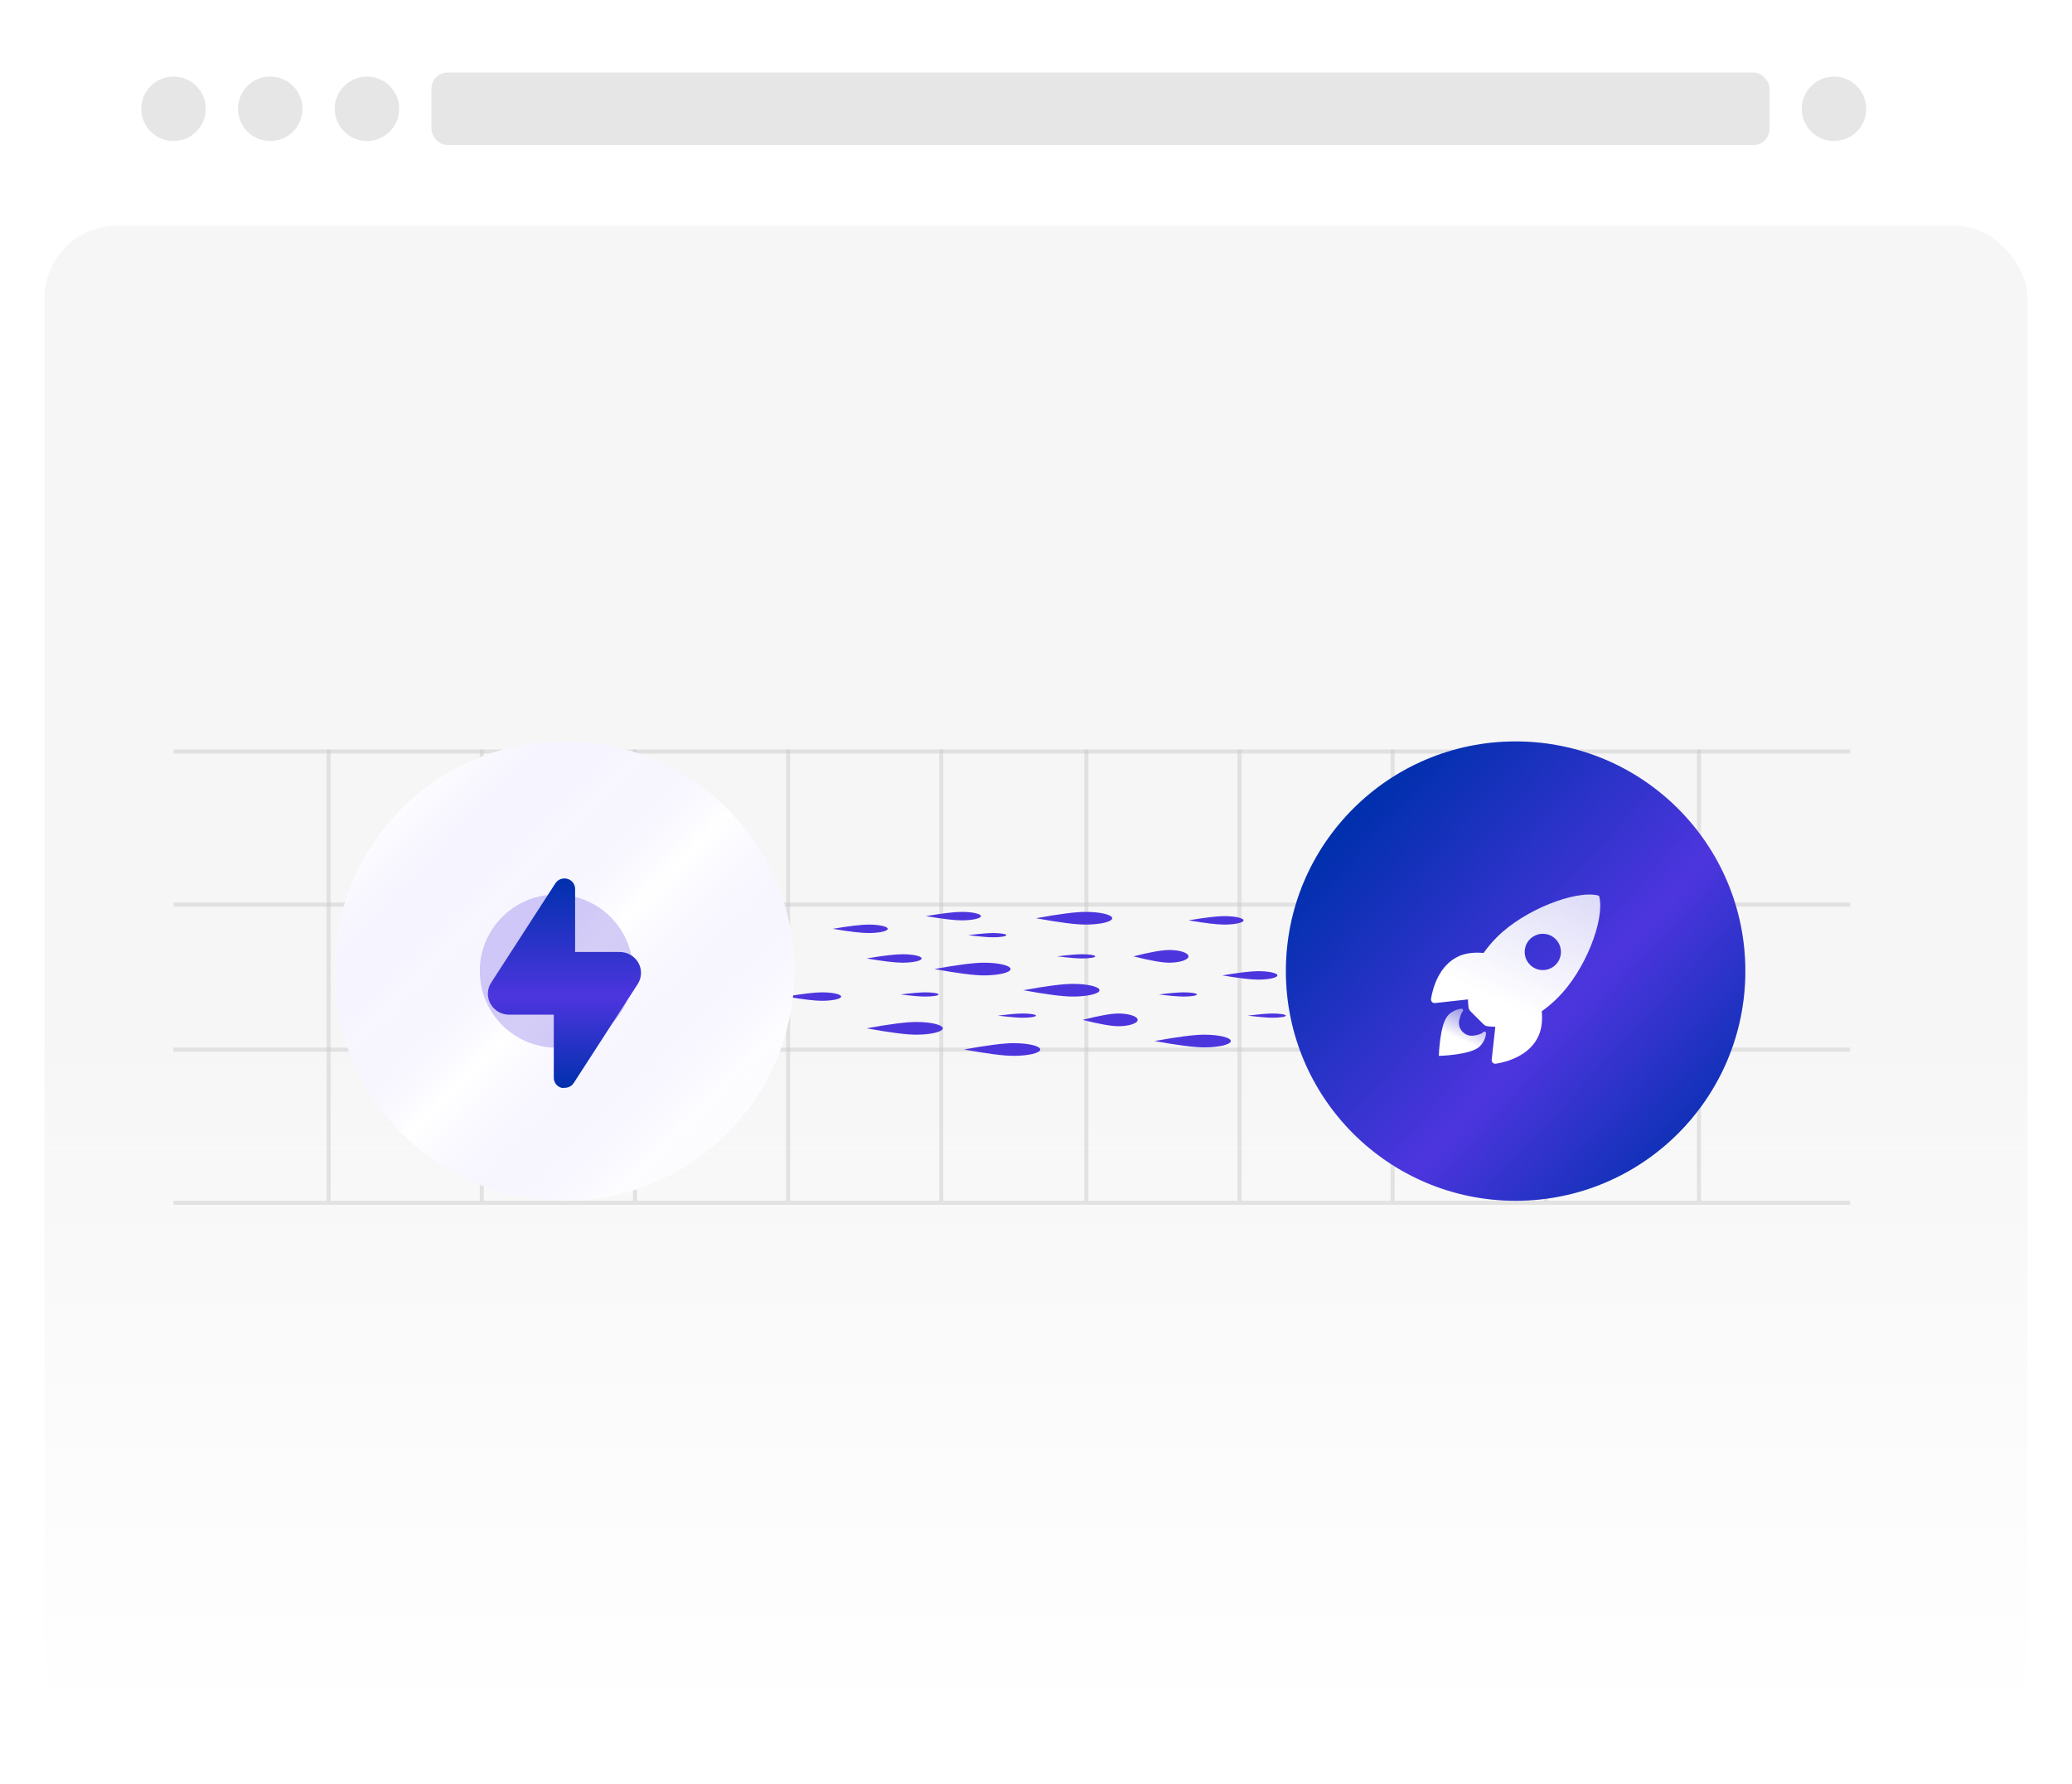 <svg width="245" height="211" viewBox="0 0 245 211" fill="none" xmlns="http://www.w3.org/2000/svg">
<g id="Group 1000001842">
<g id="Group 1000001834">
<g id="Group 1000001830">
<rect id="Rectangle 1" x="0.5" width="244" height="210.641" rx="8.578" fill="url(#paint0_linear_49_87)"/>
<circle id="Ellipse 1" cx="20.516" cy="12.867" r="3.812" fill="#E6E6E7"/>
<circle id="Ellipse 2" cx="31.953" cy="12.867" r="3.812" fill="#E6E6E7"/>
<circle id="Ellipse 3" cx="43.391" cy="12.867" r="3.812" fill="#E6E6E7"/>
<g id="Rectangle 2" filter="url(#filter0_d_49_87)">
<rect x="51.016" y="8.578" width="158.219" height="8.578" rx="1.906" fill="#E6E6E7"/>
</g>
<circle id="Ellipse 4" cx="216.859" cy="12.867" r="3.812" fill="#E6E6E7"/>
<rect id="Rectangle 3" x="5.266" y="26.688" width="234.469" height="178.234" rx="8.578" fill="url(#paint1_linear_49_87)"/>
<g id="Group 1000001827">
<line id="Line 13" x1="128.457" y1="88.641" x2="128.457" y2="142.016" stroke="#CDCDCF" stroke-opacity="0.5" stroke-width="0.477"/>
<line id="Line 2" x1="38.863" y1="88.641" x2="38.863" y2="142.016" stroke="#CDCDCF" stroke-opacity="0.5" stroke-width="0.477"/>
<line id="Line 14" x1="146.566" y1="88.641" x2="146.566" y2="142.016" stroke="#CDCDCF" stroke-opacity="0.5" stroke-width="0.477"/>
<line id="Line 8" x1="218.766" y1="88.879" x2="20.516" y2="88.879" stroke="#CDCDCF" stroke-opacity="0.5" stroke-width="0.477"/>
<line id="Line 3" x1="56.973" y1="88.641" x2="56.973" y2="142.016" stroke="#CDCDCF" stroke-opacity="0.5" stroke-width="0.477"/>
<line id="Line 15" x1="164.676" y1="88.641" x2="164.676" y2="142.016" stroke="#CDCDCF" stroke-opacity="0.5" stroke-width="0.477"/>
<line id="Line 9" x1="218.766" y1="106.988" x2="20.516" y2="106.988" stroke="#CDCDCF" stroke-opacity="0.5" stroke-width="0.477"/>
<line id="Line 4" x1="75.082" y1="88.641" x2="75.082" y2="142.016" stroke="#CDCDCF" stroke-opacity="0.5" stroke-width="0.477"/>
<line id="Line 16" x1="182.785" y1="88.641" x2="182.785" y2="142.016" stroke="#CDCDCF" stroke-opacity="0.5" stroke-width="0.477"/>
<line id="Line 10" x1="218.766" y1="124.145" x2="20.516" y2="124.145" stroke="#CDCDCF" stroke-opacity="0.5" stroke-width="0.477"/>
<line id="Line 5" x1="93.191" y1="88.641" x2="93.191" y2="142.016" stroke="#CDCDCF" stroke-opacity="0.5" stroke-width="0.477"/>
<line id="Line 17" x1="200.895" y1="88.641" x2="200.895" y2="142.016" stroke="#CDCDCF" stroke-opacity="0.5" stroke-width="0.477"/>
<line id="Line 11" x1="218.766" y1="142.254" x2="20.516" y2="142.254" stroke="#CDCDCF" stroke-opacity="0.5" stroke-width="0.477"/>
<line id="Line 6" x1="111.301" y1="88.641" x2="111.301" y2="142.016" stroke="#CDCDCF" stroke-opacity="0.5" stroke-width="0.477"/>
</g>
<g id="Group 1000001833">
<g id="Group 1000001832">
<g id="Vector" filter="url(#filter1_f_49_87)">
<path d="M102.468 113.357C104.451 113.023 105.861 112.857 106.7 112.857C107.304 112.857 107.884 112.909 108.311 113.003C108.738 113.097 108.978 113.224 108.978 113.357C108.978 113.49 108.738 113.617 108.311 113.711C107.884 113.805 107.304 113.858 106.7 113.858C105.861 113.858 104.451 113.691 102.468 113.357Z" fill="#4D35DE"/>
</g>
<g id="Vector_2" filter="url(#filter2_f_49_87)">
<path d="M140.529 108.85C142.511 108.516 143.922 108.349 144.76 108.349C145.365 108.349 145.944 108.402 146.372 108.496C146.799 108.59 147.039 108.717 147.039 108.85C147.039 108.983 146.799 109.11 146.372 109.204C145.944 109.298 145.365 109.351 144.76 109.351C143.922 109.351 142.511 109.184 140.529 108.85Z" fill="#4D35DE"/>
</g>
<g id="Vector_3" filter="url(#filter3_f_49_87)">
<path d="M144.535 115.36C146.517 115.026 147.928 114.86 148.767 114.86C149.371 114.86 149.951 114.912 150.378 115.006C150.805 115.1 151.045 115.228 151.045 115.36C151.045 115.493 150.805 115.621 150.378 115.714C149.951 115.808 149.371 115.861 148.767 115.861C147.928 115.861 146.517 115.694 144.535 115.36Z" fill="#4D35DE"/>
</g>
<g id="Vector_4" filter="url(#filter4_f_49_87)">
<path d="M102.468 121.62C105.213 121.119 107.166 120.869 108.327 120.869C109.164 120.869 109.967 120.948 110.558 121.089C111.15 121.23 111.482 121.421 111.482 121.62C111.482 121.819 111.15 122.011 110.558 122.151C109.967 122.292 109.164 122.371 108.327 122.371C107.166 122.371 105.213 122.121 102.468 121.62Z" fill="#4D35DE"/>
</g>
<g id="Vector_5" filter="url(#filter5_f_49_87)">
<path d="M106.475 117.614C107.847 117.447 108.824 117.364 109.404 117.364C109.823 117.364 110.224 117.39 110.52 117.437C110.816 117.484 110.982 117.548 110.982 117.614C110.982 117.68 110.816 117.744 110.52 117.791C110.224 117.838 109.823 117.864 109.404 117.864C108.824 117.864 107.847 117.781 106.475 117.614Z" fill="#4D35DE"/>
</g>
<g id="Vector_6" filter="url(#filter6_f_49_87)">
<path d="M109.479 108.349C111.462 108.015 112.872 107.849 113.711 107.849C114.315 107.849 114.895 107.901 115.322 107.995C115.75 108.089 115.99 108.217 115.99 108.349C115.99 108.482 115.75 108.61 115.322 108.703C114.895 108.797 114.315 108.85 113.711 108.85C112.872 108.85 111.462 108.683 109.479 108.349Z" fill="#4D35DE"/>
</g>
<g id="Vector_7" filter="url(#filter7_f_49_87)">
<path d="M92.953 117.864C94.936 117.53 96.346 117.364 97.185 117.364C97.789 117.364 98.369 117.416 98.796 117.51C99.223 117.604 99.463 117.732 99.463 117.864C99.463 117.997 99.223 118.125 98.796 118.218C98.369 118.312 97.789 118.365 97.185 118.365C96.346 118.365 94.936 118.198 92.953 117.864Z" fill="#4D35DE"/>
</g>
<g id="Vector_8" filter="url(#filter8_f_49_87)">
<path d="M98.462 109.852C100.444 109.518 101.855 109.351 102.694 109.351C103.298 109.351 103.877 109.404 104.305 109.498C104.732 109.591 104.972 109.719 104.972 109.852C104.972 109.984 104.732 110.112 104.305 110.206C103.877 110.3 103.298 110.352 102.694 110.352C101.855 110.352 100.444 110.186 98.462 109.852Z" fill="#4D35DE"/>
</g>
<g id="Vector_9" filter="url(#filter9_f_49_87)">
<path d="M110.481 114.609C113.226 114.108 115.179 113.858 116.34 113.858C117.177 113.858 117.979 113.937 118.571 114.078C119.163 114.219 119.495 114.41 119.495 114.609C119.495 114.808 119.163 114.999 118.571 115.14C117.979 115.281 117.177 115.36 116.34 115.36C115.179 115.36 113.226 115.11 110.481 114.609Z" fill="#4D35DE"/>
</g>
<g id="Vector_10" filter="url(#filter10_f_49_87)">
<path d="M113.987 124.124C116.731 123.623 118.684 123.373 119.846 123.373C120.683 123.373 121.485 123.452 122.077 123.593C122.668 123.734 123.001 123.925 123.001 124.124C123.001 124.323 122.668 124.515 122.077 124.655C121.485 124.796 120.683 124.875 119.846 124.875C118.684 124.875 116.731 124.625 113.987 124.124Z" fill="#4D35DE"/>
</g>
<g id="Vector_11" filter="url(#filter11_f_49_87)">
<path d="M136.522 123.123C139.267 122.622 141.22 122.371 142.382 122.371C143.218 122.371 144.021 122.451 144.612 122.591C145.204 122.732 145.537 122.923 145.537 123.123C145.537 123.322 145.204 123.513 144.612 123.654C144.021 123.795 143.218 123.874 142.382 123.874C141.22 123.874 139.267 123.623 136.522 123.123Z" fill="#4D35DE"/>
</g>
<g id="Vector_12" filter="url(#filter12_f_49_87)">
<path d="M120.998 117.113C123.742 116.612 125.695 116.362 126.857 116.362C127.694 116.362 128.496 116.441 129.088 116.582C129.68 116.723 130.012 116.914 130.012 117.113C130.012 117.312 129.68 117.504 129.088 117.644C128.496 117.785 127.694 117.864 126.857 117.864C125.695 117.864 123.742 117.614 120.998 117.113Z" fill="#4D35DE"/>
</g>
<g id="Vector_13" filter="url(#filter13_f_49_87)">
<path d="M128.009 120.619C129.991 120.118 131.402 119.867 132.24 119.867C132.845 119.867 133.424 119.947 133.852 120.088C134.279 120.228 134.519 120.419 134.519 120.619C134.519 120.818 134.279 121.009 133.852 121.15C133.424 121.291 132.845 121.37 132.24 121.37C131.402 121.37 129.991 121.12 128.009 120.619Z" fill="#4D35DE"/>
</g>
<g id="Vector_14" filter="url(#filter14_f_49_87)">
<path d="M134.018 113.107C136.001 112.606 137.411 112.356 138.25 112.356C138.854 112.356 139.434 112.435 139.861 112.576C140.288 112.717 140.529 112.908 140.529 113.107C140.529 113.306 140.288 113.497 139.861 113.638C139.434 113.779 138.854 113.858 138.25 113.858C137.411 113.858 136.001 113.608 134.018 113.107Z" fill="#4D35DE"/>
</g>
<g id="Vector_15" filter="url(#filter15_f_49_87)">
<path d="M122.5 108.6C125.245 108.099 127.198 107.849 128.359 107.849C129.196 107.849 129.999 107.928 130.59 108.069C131.182 108.209 131.514 108.4 131.514 108.6C131.514 108.799 131.182 108.99 130.59 109.131C129.999 109.272 129.196 109.351 128.359 109.351C127.198 109.351 125.245 109.101 122.5 108.6Z" fill="#4D35DE"/>
</g>
<g id="Vector_16" filter="url(#filter16_f_49_87)">
<path d="M114.487 110.603C115.86 110.436 116.836 110.352 117.417 110.352C117.835 110.352 118.237 110.379 118.532 110.426C118.828 110.473 118.994 110.536 118.994 110.603C118.994 110.669 118.828 110.733 118.532 110.78C118.237 110.827 117.835 110.853 117.417 110.853C116.836 110.853 115.86 110.77 114.487 110.603Z" fill="#4D35DE"/>
</g>
<g id="Vector_17" filter="url(#filter17_f_49_87)">
<path d="M137.023 117.614C138.395 117.447 139.372 117.364 139.953 117.364C140.371 117.364 140.772 117.39 141.068 117.437C141.364 117.484 141.53 117.548 141.53 117.614C141.53 117.68 141.364 117.744 141.068 117.791C140.772 117.838 140.371 117.864 139.953 117.864C139.372 117.864 138.395 117.781 137.023 117.614Z" fill="#4D35DE"/>
</g>
<g id="Vector_18" filter="url(#filter18_f_49_87)">
<path d="M117.993 120.118C119.365 119.951 120.342 119.867 120.923 119.867C121.341 119.867 121.742 119.894 122.038 119.941C122.334 119.988 122.5 120.051 122.5 120.118C122.5 120.184 122.334 120.248 122.038 120.295C121.742 120.342 121.341 120.368 120.923 120.368C120.342 120.368 119.365 120.285 117.993 120.118Z" fill="#4D35DE"/>
</g>
<g id="Vector_19" filter="url(#filter19_f_49_87)">
<path d="M125.004 113.107C126.376 112.94 127.353 112.856 127.934 112.856C128.352 112.856 128.753 112.883 129.049 112.93C129.345 112.977 129.511 113.04 129.511 113.107C129.511 113.173 129.345 113.237 129.049 113.284C128.753 113.331 128.352 113.357 127.934 113.357C127.353 113.357 126.376 113.274 125.004 113.107Z" fill="#4D35DE"/>
</g>
<g id="Vector_20" filter="url(#filter20_f_49_87)">
<path d="M147.54 120.118C148.912 119.951 149.889 119.867 150.469 119.867C150.888 119.867 151.289 119.894 151.585 119.941C151.881 119.988 152.047 120.051 152.047 120.118C152.047 120.184 151.881 120.248 151.585 120.295C151.289 120.342 150.888 120.368 150.469 120.368C149.889 120.368 148.912 120.285 147.54 120.118Z" fill="#4D35DE"/>
</g>
</g>
</g>
<g id="Ellipse 6" filter="url(#filter21_f_49_87)">
<circle cx="66.742" cy="114.852" r="27.164" fill="url(#paint2_linear_49_87)" fill-opacity="0.3"/>
<circle cx="66.742" cy="114.852" r="21.445" stroke="white" stroke-width="11.438"/>
</g>
<g id="Ellipse 8" filter="url(#filter22_di_49_87)">
<circle cx="66.742" cy="114.852" r="27.164" fill="white"/>
</g>
<g id="Ellipse 10" filter="url(#filter23_di_49_87)">
<circle cx="66.742" cy="114.852" r="27.164" fill="url(#paint3_linear_49_87)" shape-rendering="crispEdges"/>
</g>
<g id="Ellipse 9" filter="url(#filter24_f_49_87)">
<circle cx="179.211" cy="114.852" r="27.164" fill="url(#paint4_linear_49_87)" fill-opacity="0.15"/>
<circle cx="179.211" cy="114.852" r="27.164" fill="url(#paint5_linear_49_87)" fill-opacity="0.2"/>
</g>
<circle id="Ellipse 7" cx="179.211" cy="114.852" r="27.164" fill="url(#paint6_linear_49_87)"/>
<g id="Group 1000001831">
<g id="Ellipse 7_2" filter="url(#filter25_f_49_87)">
<circle cx="65.789" cy="114.852" r="9.055" fill="#4D35DE" fill-opacity="0.24"/>
</g>
<path id="Vector_21" d="M75.406 116.386L67.839 128.09C67.722 128.269 67.559 128.416 67.367 128.516C67.175 128.615 66.96 128.664 66.742 128.658C66.625 128.676 66.506 128.676 66.389 128.658C66.119 128.581 65.882 128.418 65.718 128.194C65.553 127.97 65.47 127.698 65.481 127.422V120.007H60.21C59.758 120.007 59.315 119.889 58.926 119.664C58.538 119.439 58.218 119.115 58 118.728C57.782 118.34 57.675 117.902 57.689 117.46C57.703 117.018 57.837 116.587 58.079 116.213L65.645 104.51C65.787 104.269 66.007 104.082 66.27 103.979C66.533 103.876 66.823 103.863 67.095 103.941C67.366 104.018 67.602 104.182 67.767 104.406C67.931 104.63 68.014 104.901 68.003 105.177V112.592H73.274C73.726 112.592 74.169 112.711 74.558 112.936C74.947 113.161 75.266 113.484 75.484 113.872C75.702 114.26 75.809 114.697 75.796 115.14C75.782 115.582 75.647 116.012 75.406 116.386Z" fill="url(#paint7_linear_49_87)"/>
</g>
<g id="Group 1000001828">
<path id="Vector_22" d="M189.113 106.068C189.105 106.029 189.086 105.993 189.058 105.964C189.03 105.935 188.994 105.914 188.955 105.905C186.338 105.264 180.292 107.546 177.016 110.824C176.432 111.404 175.899 112.034 175.424 112.707C174.414 112.617 173.404 112.692 172.543 113.067C170.114 114.138 169.406 116.93 169.209 118.131C169.198 118.197 169.202 118.264 169.222 118.328C169.241 118.392 169.275 118.45 169.32 118.499C169.366 118.547 169.422 118.585 169.485 118.608C169.547 118.631 169.614 118.639 169.681 118.632L173.581 118.201C173.584 118.496 173.602 118.79 173.635 119.082C173.654 119.285 173.744 119.475 173.889 119.619L175.4 121.127C175.543 121.272 175.733 121.362 175.936 121.382C176.227 121.415 176.519 121.432 176.811 121.435L176.383 125.335C176.376 125.401 176.384 125.468 176.407 125.531C176.431 125.593 176.468 125.649 176.516 125.695C176.565 125.741 176.623 125.775 176.687 125.794C176.751 125.813 176.818 125.818 176.884 125.806C178.081 125.614 180.876 124.906 181.939 122.475C182.314 121.613 182.391 120.607 182.304 119.601C182.978 119.125 183.609 118.592 184.19 118.007C187.476 114.735 189.743 108.818 189.113 106.068ZM180.912 114.103C180.612 113.803 180.407 113.421 180.325 113.004C180.242 112.588 180.284 112.156 180.446 111.764C180.609 111.371 180.883 111.036 181.236 110.8C181.589 110.564 182.004 110.438 182.428 110.438C182.852 110.438 183.267 110.564 183.619 110.8C183.972 111.036 184.247 111.371 184.409 111.764C184.572 112.156 184.614 112.588 184.531 113.004C184.448 113.421 184.244 113.803 183.944 114.103C183.745 114.303 183.508 114.461 183.248 114.569C182.988 114.677 182.709 114.732 182.428 114.732C182.146 114.732 181.867 114.677 181.607 114.569C181.347 114.461 181.111 114.303 180.912 114.103Z" fill="url(#paint8_linear_49_87)"/>
<path id="Vector_23" d="M175.387 122.064C175.148 122.303 174.765 122.397 174.303 122.477C173.266 122.653 172.35 121.757 172.536 120.708C172.608 120.311 172.818 119.754 172.949 119.623C172.977 119.595 172.996 119.558 173.003 119.519C173.01 119.479 173.004 119.439 172.987 119.403C172.969 119.367 172.94 119.337 172.905 119.318C172.87 119.299 172.829 119.292 172.79 119.298C172.21 119.369 171.67 119.632 171.257 120.045C170.231 121.071 170.134 124.882 170.134 124.882C170.134 124.882 173.946 124.785 174.972 123.758C175.386 123.345 175.649 122.804 175.719 122.224C175.735 122.041 175.513 121.932 175.387 122.064Z" fill="url(#paint9_linear_49_87)"/>
</g>
</g>
</g>
</g>
<defs>
<filter id="filter0_d_49_87" x="50.062" y="7.625" width="160.125" height="10.484" filterUnits="userSpaceOnUse" color-interpolation-filters="sRGB">
<feFlood flood-opacity="0" result="BackgroundImageFix"/>
<feColorMatrix in="SourceAlpha" type="matrix" values="0 0 0 0 0 0 0 0 0 0 0 0 0 0 0 0 0 0 127 0" result="hardAlpha"/>
<feOffset/>
<feGaussianBlur stdDeviation="0.477"/>
<feComposite in2="hardAlpha" operator="out"/>
<feColorMatrix type="matrix" values="0 0 0 0 0 0 0 0 0 0 0 0 0 0 0 0 0 0 0.25 0"/>
<feBlend mode="normal" in2="BackgroundImageFix" result="effect1_dropShadow_49_87"/>
<feBlend mode="normal" in="SourceGraphic" in2="effect1_dropShadow_49_87" result="shape"/>
</filter>
<filter id="filter1_f_49_87" x="101.134" y="111.522" width="9.179" height="3.67" filterUnits="userSpaceOnUse" color-interpolation-filters="sRGB">
<feFlood flood-opacity="0" result="BackgroundImageFix"/>
<feBlend mode="normal" in="SourceGraphic" in2="BackgroundImageFix" result="shape"/>
<feGaussianBlur stdDeviation="0.667" result="effect1_foregroundBlur_49_87"/>
</filter>
<filter id="filter2_f_49_87" x="139.194" y="107.015" width="9.179" height="3.67" filterUnits="userSpaceOnUse" color-interpolation-filters="sRGB">
<feFlood flood-opacity="0" result="BackgroundImageFix"/>
<feBlend mode="normal" in="SourceGraphic" in2="BackgroundImageFix" result="shape"/>
<feGaussianBlur stdDeviation="0.667" result="effect1_foregroundBlur_49_87"/>
</filter>
<filter id="filter3_f_49_87" x="143.201" y="113.525" width="9.179" height="3.67" filterUnits="userSpaceOnUse" color-interpolation-filters="sRGB">
<feFlood flood-opacity="0" result="BackgroundImageFix"/>
<feBlend mode="normal" in="SourceGraphic" in2="BackgroundImageFix" result="shape"/>
<feGaussianBlur stdDeviation="0.667" result="effect1_foregroundBlur_49_87"/>
</filter>
<filter id="filter4_f_49_87" x="101.134" y="119.535" width="11.683" height="4.171" filterUnits="userSpaceOnUse" color-interpolation-filters="sRGB">
<feFlood flood-opacity="0" result="BackgroundImageFix"/>
<feBlend mode="normal" in="SourceGraphic" in2="BackgroundImageFix" result="shape"/>
<feGaussianBlur stdDeviation="0.667" result="effect1_foregroundBlur_49_87"/>
</filter>
<filter id="filter5_f_49_87" x="106.093" y="116.982" width="5.27" height="1.263" filterUnits="userSpaceOnUse" color-interpolation-filters="sRGB">
<feFlood flood-opacity="0" result="BackgroundImageFix"/>
<feBlend mode="normal" in="SourceGraphic" in2="BackgroundImageFix" result="shape"/>
<feGaussianBlur stdDeviation="0.191" result="effect1_foregroundBlur_49_87"/>
</filter>
<filter id="filter6_f_49_87" x="108.145" y="106.514" width="9.179" height="3.67" filterUnits="userSpaceOnUse" color-interpolation-filters="sRGB">
<feFlood flood-opacity="0" result="BackgroundImageFix"/>
<feBlend mode="normal" in="SourceGraphic" in2="BackgroundImageFix" result="shape"/>
<feGaussianBlur stdDeviation="0.667" result="effect1_foregroundBlur_49_87"/>
</filter>
<filter id="filter7_f_49_87" x="91.619" y="116.029" width="9.179" height="3.67" filterUnits="userSpaceOnUse" color-interpolation-filters="sRGB">
<feFlood flood-opacity="0" result="BackgroundImageFix"/>
<feBlend mode="normal" in="SourceGraphic" in2="BackgroundImageFix" result="shape"/>
<feGaussianBlur stdDeviation="0.667" result="effect1_foregroundBlur_49_87"/>
</filter>
<filter id="filter8_f_49_87" x="97.127" y="108.016" width="9.179" height="3.67" filterUnits="userSpaceOnUse" color-interpolation-filters="sRGB">
<feFlood flood-opacity="0" result="BackgroundImageFix"/>
<feBlend mode="normal" in="SourceGraphic" in2="BackgroundImageFix" result="shape"/>
<feGaussianBlur stdDeviation="0.667" result="effect1_foregroundBlur_49_87"/>
</filter>
<filter id="filter9_f_49_87" x="109.147" y="112.524" width="11.683" height="4.171" filterUnits="userSpaceOnUse" color-interpolation-filters="sRGB">
<feFlood flood-opacity="0" result="BackgroundImageFix"/>
<feBlend mode="normal" in="SourceGraphic" in2="BackgroundImageFix" result="shape"/>
<feGaussianBlur stdDeviation="0.667" result="effect1_foregroundBlur_49_87"/>
</filter>
<filter id="filter10_f_49_87" x="112.652" y="122.039" width="11.683" height="4.171" filterUnits="userSpaceOnUse" color-interpolation-filters="sRGB">
<feFlood flood-opacity="0" result="BackgroundImageFix"/>
<feBlend mode="normal" in="SourceGraphic" in2="BackgroundImageFix" result="shape"/>
<feGaussianBlur stdDeviation="0.667" result="effect1_foregroundBlur_49_87"/>
</filter>
<filter id="filter11_f_49_87" x="135.188" y="121.037" width="11.683" height="4.171" filterUnits="userSpaceOnUse" color-interpolation-filters="sRGB">
<feFlood flood-opacity="0" result="BackgroundImageFix"/>
<feBlend mode="normal" in="SourceGraphic" in2="BackgroundImageFix" result="shape"/>
<feGaussianBlur stdDeviation="0.667" result="effect1_foregroundBlur_49_87"/>
</filter>
<filter id="filter12_f_49_87" x="119.663" y="115.028" width="11.683" height="4.171" filterUnits="userSpaceOnUse" color-interpolation-filters="sRGB">
<feFlood flood-opacity="0" result="BackgroundImageFix"/>
<feBlend mode="normal" in="SourceGraphic" in2="BackgroundImageFix" result="shape"/>
<feGaussianBlur stdDeviation="0.667" result="effect1_foregroundBlur_49_87"/>
</filter>
<filter id="filter13_f_49_87" x="126.674" y="118.533" width="9.179" height="4.171" filterUnits="userSpaceOnUse" color-interpolation-filters="sRGB">
<feFlood flood-opacity="0" result="BackgroundImageFix"/>
<feBlend mode="normal" in="SourceGraphic" in2="BackgroundImageFix" result="shape"/>
<feGaussianBlur stdDeviation="0.667" result="effect1_foregroundBlur_49_87"/>
</filter>
<filter id="filter14_f_49_87" x="132.684" y="111.021" width="9.179" height="4.171" filterUnits="userSpaceOnUse" color-interpolation-filters="sRGB">
<feFlood flood-opacity="0" result="BackgroundImageFix"/>
<feBlend mode="normal" in="SourceGraphic" in2="BackgroundImageFix" result="shape"/>
<feGaussianBlur stdDeviation="0.667" result="effect1_foregroundBlur_49_87"/>
</filter>
<filter id="filter15_f_49_87" x="121.166" y="106.514" width="11.683" height="4.171" filterUnits="userSpaceOnUse" color-interpolation-filters="sRGB">
<feFlood flood-opacity="0" result="BackgroundImageFix"/>
<feBlend mode="normal" in="SourceGraphic" in2="BackgroundImageFix" result="shape"/>
<feGaussianBlur stdDeviation="0.667" result="effect1_foregroundBlur_49_87"/>
</filter>
<filter id="filter16_f_49_87" x="114.106" y="109.971" width="5.27" height="1.263" filterUnits="userSpaceOnUse" color-interpolation-filters="sRGB">
<feFlood flood-opacity="0" result="BackgroundImageFix"/>
<feBlend mode="normal" in="SourceGraphic" in2="BackgroundImageFix" result="shape"/>
<feGaussianBlur stdDeviation="0.191" result="effect1_foregroundBlur_49_87"/>
</filter>
<filter id="filter17_f_49_87" x="136.642" y="116.982" width="5.27" height="1.263" filterUnits="userSpaceOnUse" color-interpolation-filters="sRGB">
<feFlood flood-opacity="0" result="BackgroundImageFix"/>
<feBlend mode="normal" in="SourceGraphic" in2="BackgroundImageFix" result="shape"/>
<feGaussianBlur stdDeviation="0.191" result="effect1_foregroundBlur_49_87"/>
</filter>
<filter id="filter18_f_49_87" x="117.612" y="119.486" width="5.27" height="1.263" filterUnits="userSpaceOnUse" color-interpolation-filters="sRGB">
<feFlood flood-opacity="0" result="BackgroundImageFix"/>
<feBlend mode="normal" in="SourceGraphic" in2="BackgroundImageFix" result="shape"/>
<feGaussianBlur stdDeviation="0.191" result="effect1_foregroundBlur_49_87"/>
</filter>
<filter id="filter19_f_49_87" x="124.623" y="112.475" width="5.27" height="1.263" filterUnits="userSpaceOnUse" color-interpolation-filters="sRGB">
<feFlood flood-opacity="0" result="BackgroundImageFix"/>
<feBlend mode="normal" in="SourceGraphic" in2="BackgroundImageFix" result="shape"/>
<feGaussianBlur stdDeviation="0.191" result="effect1_foregroundBlur_49_87"/>
</filter>
<filter id="filter20_f_49_87" x="147.158" y="119.486" width="5.27" height="1.263" filterUnits="userSpaceOnUse" color-interpolation-filters="sRGB">
<feFlood flood-opacity="0" result="BackgroundImageFix"/>
<feBlend mode="normal" in="SourceGraphic" in2="BackgroundImageFix" result="shape"/>
<feGaussianBlur stdDeviation="0.191" result="effect1_foregroundBlur_49_87"/>
</filter>
<filter id="filter21_f_49_87" x="13.748" y="61.858" width="105.988" height="105.988" filterUnits="userSpaceOnUse" color-interpolation-filters="sRGB">
<feFlood flood-opacity="0" result="BackgroundImageFix"/>
<feBlend mode="normal" in="SourceGraphic" in2="BackgroundImageFix" result="shape"/>
<feGaussianBlur stdDeviation="12.915" result="effect1_foregroundBlur_49_87"/>
</filter>
<filter id="filter22_di_49_87" x="30.047" y="78.156" width="73.391" height="73.391" filterUnits="userSpaceOnUse" color-interpolation-filters="sRGB">
<feFlood flood-opacity="0" result="BackgroundImageFix"/>
<feColorMatrix in="SourceAlpha" type="matrix" values="0 0 0 0 0 0 0 0 0 0 0 0 0 0 0 0 0 0 127 0" result="hardAlpha"/>
<feOffset/>
<feGaussianBlur stdDeviation="4.766"/>
<feComposite in2="hardAlpha" operator="out"/>
<feColorMatrix type="matrix" values="0 0 0 0 0 0 0 0 0 0 0 0 0 0 0 0 0 0 0.01 0"/>
<feBlend mode="normal" in2="BackgroundImageFix" result="effect1_dropShadow_49_87"/>
<feBlend mode="normal" in="SourceGraphic" in2="effect1_dropShadow_49_87" result="shape"/>
<feColorMatrix in="SourceAlpha" type="matrix" values="0 0 0 0 0 0 0 0 0 0 0 0 0 0 0 0 0 0 127 0" result="hardAlpha"/>
<feOffset/>
<feGaussianBlur stdDeviation="1.7"/>
<feComposite in2="hardAlpha" operator="arithmetic" k2="-1" k3="1"/>
<feColorMatrix type="matrix" values="0 0 0 0 1 0 0 0 0 1 0 0 0 0 1 0 0 0 0.25 0"/>
<feBlend mode="normal" in2="shape" result="effect2_innerShadow_49_87"/>
</filter>
<filter id="filter23_di_49_87" x="30.047" y="78.156" width="73.391" height="73.391" filterUnits="userSpaceOnUse" color-interpolation-filters="sRGB">
<feFlood flood-opacity="0" result="BackgroundImageFix"/>
<feColorMatrix in="SourceAlpha" type="matrix" values="0 0 0 0 0 0 0 0 0 0 0 0 0 0 0 0 0 0 127 0" result="hardAlpha"/>
<feOffset/>
<feGaussianBlur stdDeviation="4.766"/>
<feComposite in2="hardAlpha" operator="out"/>
<feColorMatrix type="matrix" values="0 0 0 0 0 0 0 0 0 0 0 0 0 0 0 0 0 0 0.01 0"/>
<feBlend mode="normal" in2="BackgroundImageFix" result="effect1_dropShadow_49_87"/>
<feBlend mode="normal" in="SourceGraphic" in2="effect1_dropShadow_49_87" result="shape"/>
<feColorMatrix in="SourceAlpha" type="matrix" values="0 0 0 0 0 0 0 0 0 0 0 0 0 0 0 0 0 0 127 0" result="hardAlpha"/>
<feOffset/>
<feGaussianBlur stdDeviation="1.7"/>
<feComposite in2="hardAlpha" operator="arithmetic" k2="-1" k3="1"/>
<feColorMatrix type="matrix" values="0 0 0 0 1 0 0 0 0 1 0 0 0 0 1 0 0 0 0.25 0"/>
<feBlend mode="normal" in2="shape" result="effect2_innerShadow_49_87"/>
</filter>
<filter id="filter24_f_49_87" x="117.258" y="52.898" width="123.906" height="123.906" filterUnits="userSpaceOnUse" color-interpolation-filters="sRGB">
<feFlood flood-opacity="0" result="BackgroundImageFix"/>
<feBlend mode="normal" in="SourceGraphic" in2="BackgroundImageFix" result="shape"/>
<feGaussianBlur stdDeviation="17.395" result="effect1_foregroundBlur_49_87"/>
</filter>
<filter id="filter25_f_49_87" x="33.764" y="82.827" width="64.05" height="64.05" filterUnits="userSpaceOnUse" color-interpolation-filters="sRGB">
<feFlood flood-opacity="0" result="BackgroundImageFix"/>
<feBlend mode="normal" in="SourceGraphic" in2="BackgroundImageFix" result="shape"/>
<feGaussianBlur stdDeviation="11.485" result="effect1_foregroundBlur_49_87"/>
</filter>
<linearGradient id="paint0_linear_49_87" x1="122.5" y1="0" x2="122.5" y2="210.641" gradientUnits="userSpaceOnUse">
<stop stop-color="white"/>
<stop offset="0.795" stop-color="white" stop-opacity="0"/>
</linearGradient>
<linearGradient id="paint1_linear_49_87" x1="122.5" y1="26.688" x2="122.5" y2="204.922" gradientUnits="userSpaceOnUse">
<stop offset="0.535" stop-color="#F6F6F6"/>
<stop offset="1" stop-color="#F6F6F6" stop-opacity="0"/>
</linearGradient>
<linearGradient id="paint2_linear_49_87" x1="42.914" y1="103.414" x2="86.281" y2="142.016" gradientUnits="userSpaceOnUse">
<stop stop-color="white" stop-opacity="0.24"/>
<stop offset="0.275" stop-color="#C7C7C7" stop-opacity="0.43"/>
<stop offset="0.465" stop-color="#BCB8D3" stop-opacity="0.42"/>
<stop offset="0.675" stop-color="#A09FA4" stop-opacity="0.48"/>
<stop offset="1" stop-color="white" stop-opacity="0.13"/>
</linearGradient>
<linearGradient id="paint3_linear_49_87" x1="42.438" y1="98.648" x2="86.281" y2="142.016" gradientUnits="userSpaceOnUse">
<stop stop-color="white"/>
<stop offset="0.275" stop-color="#E3DFFF" stop-opacity="0.25"/>
<stop offset="0.474" stop-color="#A798FF" stop-opacity="0"/>
<stop offset="0.832" stop-color="#F8F6FF" stop-opacity="0.33"/>
<stop offset="1" stop-color="white"/>
</linearGradient>
<linearGradient id="paint4_linear_49_87" x1="155.383" y1="103.414" x2="198.75" y2="142.016" gradientUnits="userSpaceOnUse">
<stop stop-color="#4D35DE"/>
<stop offset="0.275" stop-color="#4D35DE"/>
<stop offset="0.465" stop-color="#2C15B8"/>
<stop offset="0.675" stop-color="#4D35DE"/>
<stop offset="1" stop-color="#4D35DE"/>
</linearGradient>
<linearGradient id="paint5_linear_49_87" x1="195.891" y1="95.312" x2="167.297" y2="137.727" gradientUnits="userSpaceOnUse">
<stop offset="0.329" stop-color="white" stop-opacity="0"/>
<stop offset="0.48" stop-color="white"/>
<stop offset="0.691" stop-color="white" stop-opacity="0.11"/>
</linearGradient>
<linearGradient id="paint6_linear_49_87" x1="161" y1="95.5" x2="204.5" y2="136" gradientUnits="userSpaceOnUse">
<stop stop-color="#0030AD"/>
<stop offset="0.57" stop-color="#4D35DE"/>
<stop offset="1" stop-color="#0030AD"/>
</linearGradient>
<linearGradient id="paint7_linear_49_87" x1="66.742" y1="103.891" x2="66.742" y2="128.672" gradientUnits="userSpaceOnUse">
<stop stop-color="#0030AD"/>
<stop offset="0.57" stop-color="#4D35DE"/>
<stop offset="1" stop-color="#0030AD"/>
</linearGradient>
<linearGradient id="paint8_linear_49_87" x1="181.485" y1="120.354" x2="191.493" y2="98.519" gradientUnits="userSpaceOnUse">
<stop stop-color="white"/>
<stop offset="1" stop-color="white" stop-opacity="0.74"/>
</linearGradient>
<linearGradient id="paint9_linear_49_87" x1="173.562" y1="123.358" x2="176.355" y2="117.265" gradientUnits="userSpaceOnUse">
<stop stop-color="white"/>
<stop offset="1" stop-color="white" stop-opacity="0"/>
</linearGradient>
</defs>
</svg>

